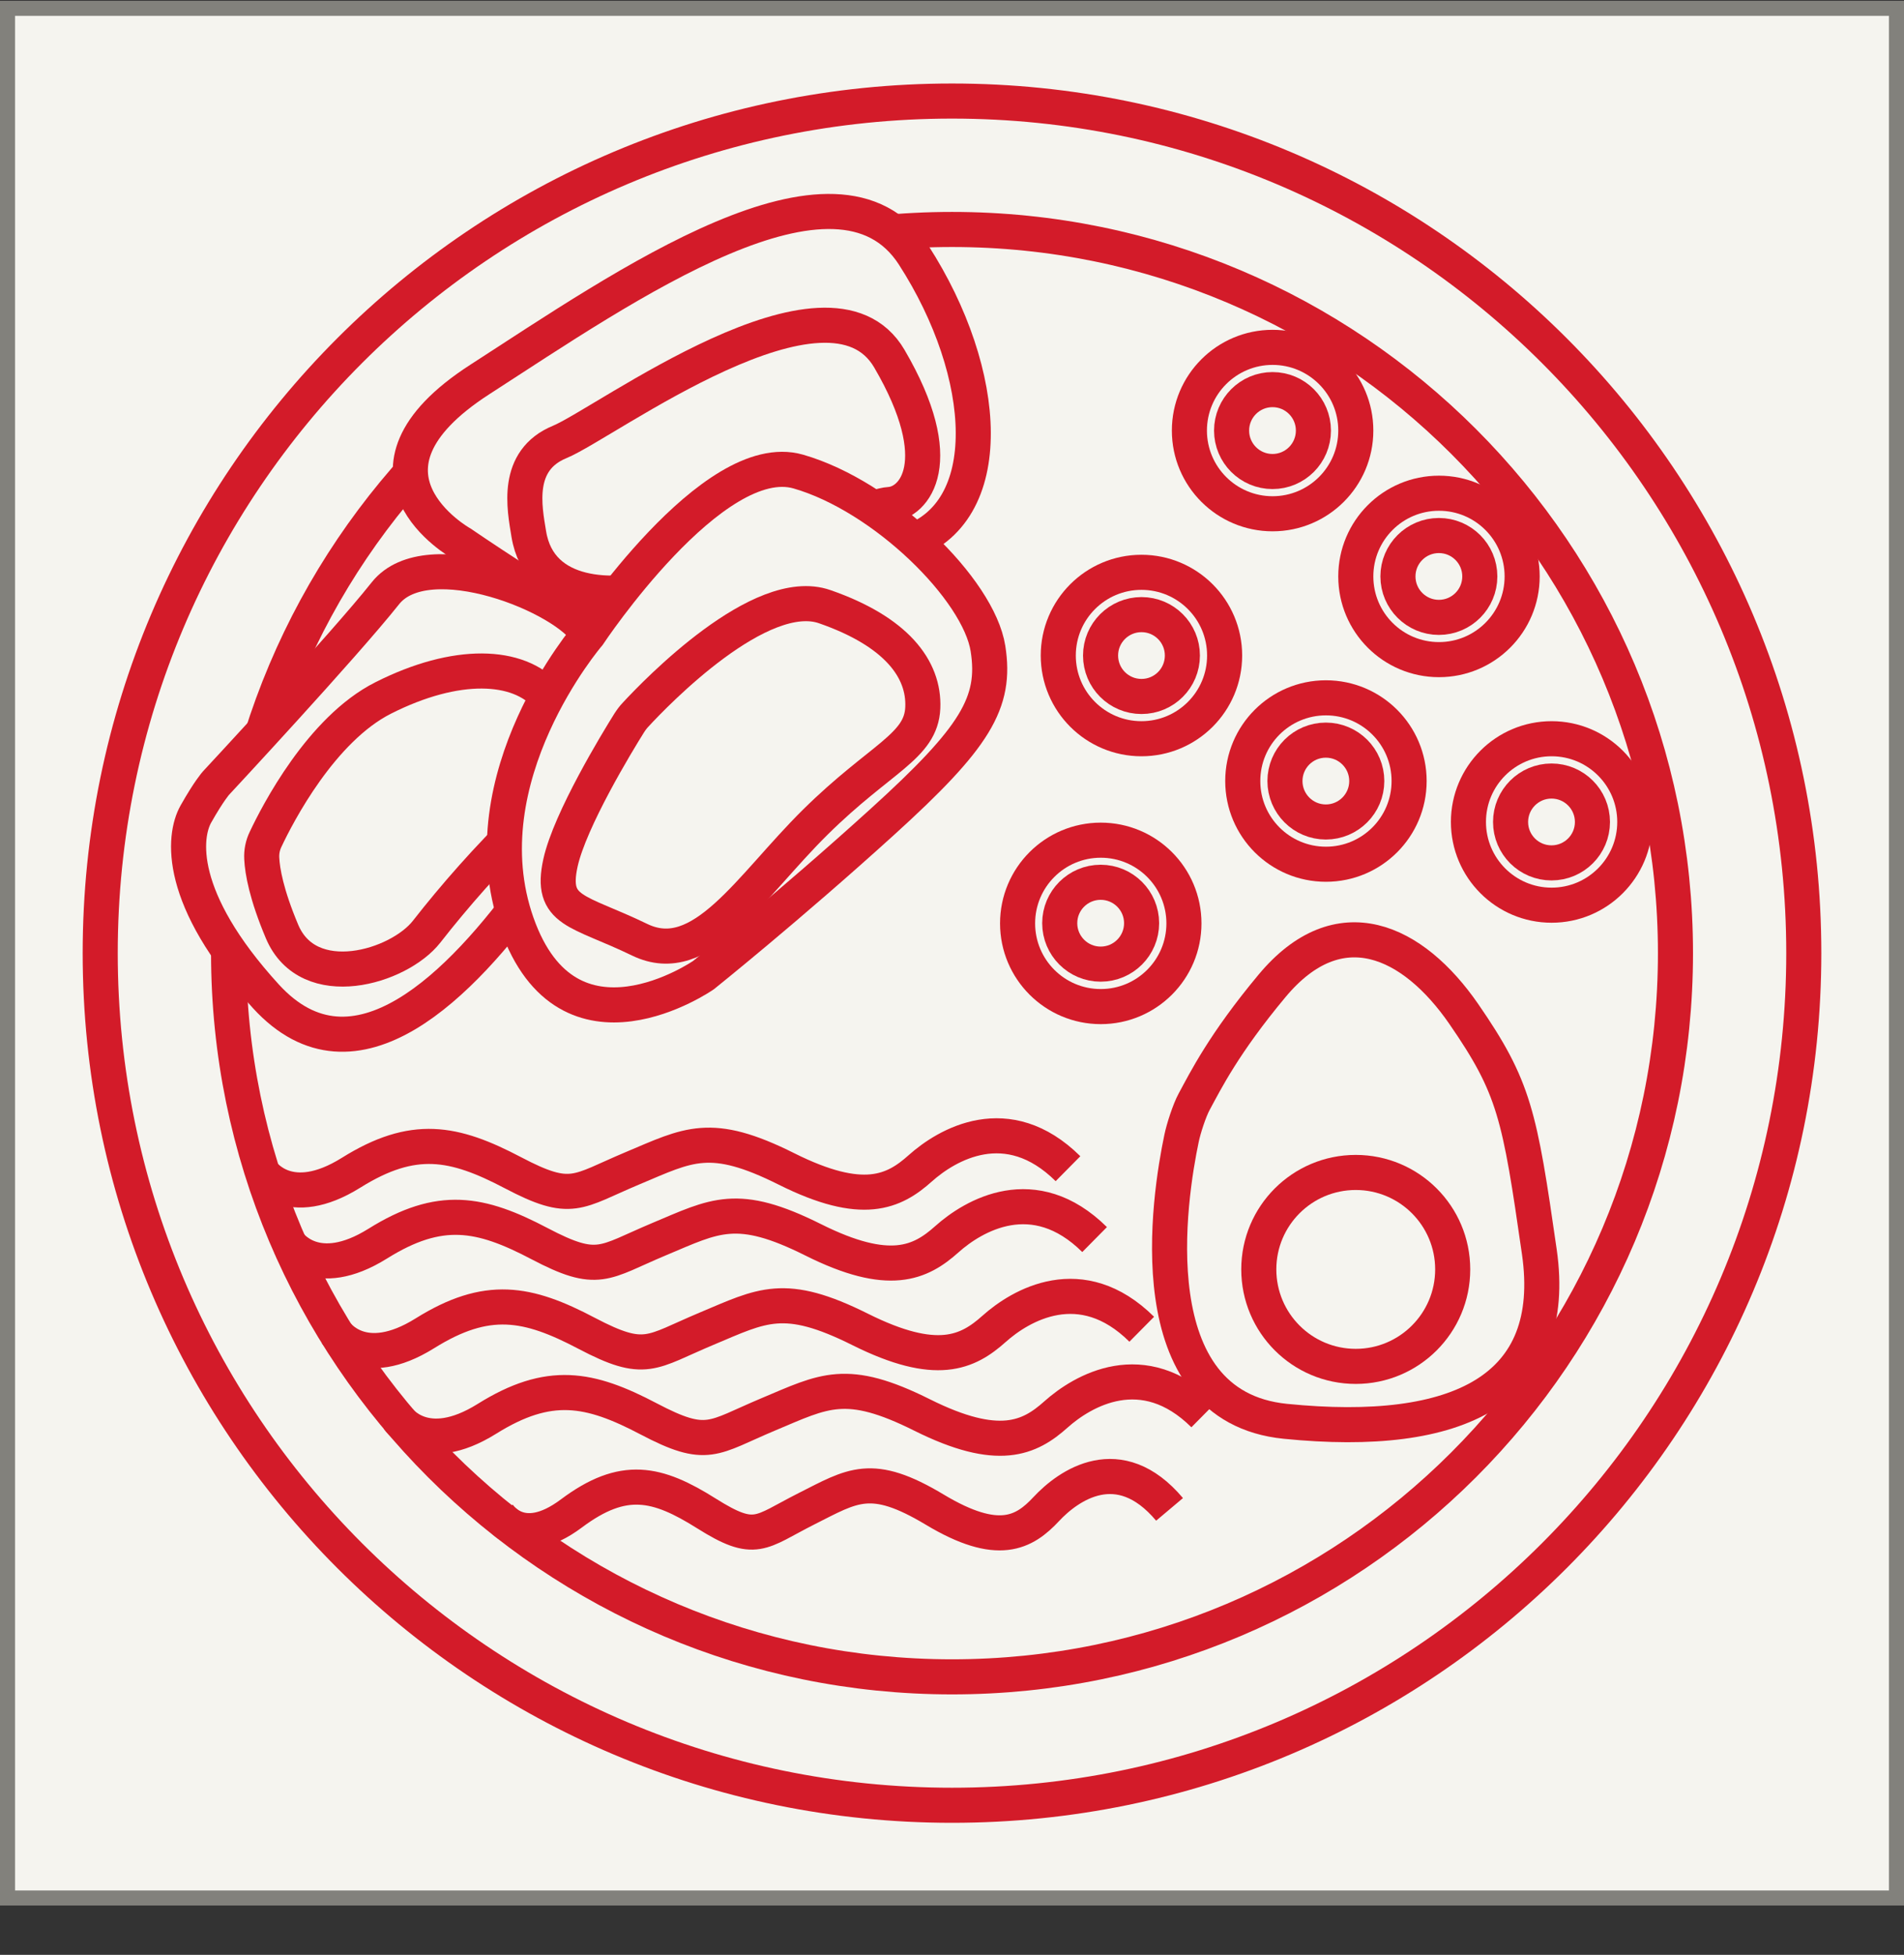 <svg width="38" height="39" viewBox="0 0 38 39" fill="none" xmlns="http://www.w3.org/2000/svg">
<rect x="0" y="0" width="38" height="39" fill="#333333" stroke="none"/>
<rect x="0.15" y="0.166" width="37.7" height="37.7" fill="#F5F4EF" stroke="#82817C" stroke-width="0.3"/>
<path d="M19 36.016C28.389 36.016 36 28.404 36 19.016C36 9.627 28.389 2.016 19 2.016C9.611 2.016 2 9.627 2 19.016C2 28.404 9.611 36.016 19 36.016Z" stroke="#D31B29" stroke-width="0.7" stroke-miterlimit="10"/>
<path d="M19.001 33.454C26.974 33.454 33.439 26.99 33.439 19.016C33.439 11.042 26.974 4.578 19.001 4.578C11.027 4.578 4.562 11.042 4.562 19.016C4.562 26.99 11.027 33.454 19.001 33.454Z" stroke="#D31B29" stroke-width="0.7" stroke-miterlimit="10"/>
<path d="M5.238 23.396C5.238 23.396 5.766 24.172 7.008 23.396C8.25 22.621 9.057 22.777 10.236 23.396C11.415 24.016 11.507 23.776 12.625 23.307C13.743 22.837 14.176 22.56 15.697 23.321C17.219 24.082 17.839 23.78 18.366 23.309C18.894 22.837 20.104 22.118 21.315 23.316" stroke="#D31B29" stroke-width="0.7" stroke-miterlimit="10"/>
<path d="M5.77 24.811C5.77 24.811 6.297 25.586 7.539 24.811C8.781 24.035 9.588 24.191 10.767 24.811C11.946 25.43 12.038 25.19 13.156 24.721C14.274 24.252 14.707 23.974 16.229 24.735C17.75 25.496 18.37 25.195 18.898 24.723C19.425 24.252 20.635 23.532 21.846 24.73" stroke="#D31B29" stroke-width="0.7" stroke-miterlimit="10"/>
<path d="M6.711 26.6C6.711 26.6 7.238 27.375 8.48 26.6C9.723 25.824 10.53 25.98 11.708 26.6C12.887 27.219 12.98 26.979 14.098 26.51C15.216 26.041 15.649 25.764 17.17 26.524C18.692 27.283 19.311 26.984 19.839 26.512C20.366 26.041 21.577 25.321 22.787 26.519" stroke="#D31B29" stroke-width="0.7" stroke-miterlimit="10"/>
<path d="M7.947 28.307C7.947 28.307 8.475 29.082 9.717 28.307C10.959 27.531 11.766 27.687 12.945 28.307C14.124 28.927 14.216 28.686 15.334 28.217C16.452 27.748 16.885 27.471 18.406 28.231C19.928 28.99 20.548 28.691 21.075 28.219C21.603 27.748 22.813 27.028 24.024 28.226" stroke="#D31B29" stroke-width="0.7" stroke-miterlimit="10"/>
<path d="M9.93 30.193C9.93 30.193 10.37 30.969 11.405 30.193C12.441 29.418 13.114 29.574 14.098 30.193C15.083 30.813 15.161 30.573 16.091 30.103C17.022 29.634 17.387 29.357 18.656 30.118C19.924 30.879 20.442 30.577 20.882 30.106C21.322 29.634 22.333 28.915 23.342 30.113" stroke="#D31B29" stroke-width="0.7" stroke-miterlimit="10"/>
<path d="M23.834 21.978C23.739 22.151 23.62 22.52 23.581 22.712C23.338 23.867 22.665 28.057 25.654 28.356C29.125 28.704 31.116 27.715 30.722 24.975C30.328 22.236 30.226 21.696 29.213 20.228C28.199 18.76 26.724 18.065 25.387 19.669C24.427 20.819 24.057 21.567 23.834 21.978Z" stroke="#D31B29" stroke-width="0.7" stroke-miterlimit="10"/>
<path d="M27.058 27.26C28.126 27.26 28.993 26.394 28.993 25.325C28.993 24.257 28.126 23.391 27.058 23.391C25.989 23.391 25.123 24.257 25.123 25.325C25.123 26.394 25.989 27.26 27.058 27.26Z" stroke="#D31B29" stroke-width="0.7" stroke-miterlimit="10"/>
<path d="M30.967 18.059C31.884 18.059 32.627 17.315 32.627 16.398C32.627 15.482 31.884 14.738 30.967 14.738C30.05 14.738 29.307 15.482 29.307 16.398C29.307 17.315 30.05 18.059 30.967 18.059Z" stroke="#D31B29" stroke-width="0.7" stroke-miterlimit="10"/>
<path d="M30.965 17.215C31.416 17.215 31.782 16.85 31.782 16.399C31.782 15.948 31.416 15.582 30.965 15.582C30.514 15.582 30.148 15.948 30.148 16.399C30.148 16.85 30.514 17.215 30.965 17.215Z" stroke="#D31B29" stroke-width="0.7" stroke-miterlimit="10"/>
<path d="M26.463 17.242C27.38 17.242 28.123 16.499 28.123 15.582C28.123 14.665 27.38 13.922 26.463 13.922C25.546 13.922 24.803 14.665 24.803 15.582C24.803 16.499 25.546 17.242 26.463 17.242Z" stroke="#D31B29" stroke-width="0.7" stroke-miterlimit="10"/>
<path d="M26.461 16.399C26.912 16.399 27.278 16.033 27.278 15.582C27.278 15.131 26.912 14.766 26.461 14.766C26.01 14.766 25.645 15.131 25.645 15.582C25.645 16.033 26.01 16.399 26.461 16.399Z" stroke="#D31B29" stroke-width="0.7" stroke-miterlimit="10"/>
<path d="M28.719 13.16C29.636 13.16 30.379 12.417 30.379 11.5C30.379 10.583 29.636 9.84 28.719 9.84C27.802 9.84 27.059 10.583 27.059 11.5C27.059 12.417 27.802 13.16 28.719 13.16Z" stroke="#D31B29" stroke-width="0.7" stroke-miterlimit="10"/>
<path d="M28.717 12.317C29.168 12.317 29.534 11.951 29.534 11.5C29.534 11.049 29.168 10.684 28.717 10.684C28.266 10.684 27.9 11.049 27.9 11.5C27.9 11.951 28.266 12.317 28.717 12.317Z" stroke="#D31B29" stroke-width="0.7" stroke-miterlimit="10"/>
<path d="M25.398 10.25C26.315 10.25 27.059 9.507 27.059 8.59C27.059 7.673 26.315 6.93 25.398 6.93C24.482 6.93 23.738 7.673 23.738 8.59C23.738 9.507 24.482 10.25 25.398 10.25Z" stroke="#D31B29" stroke-width="0.7" stroke-miterlimit="10"/>
<path d="M25.397 9.407C25.848 9.407 26.213 9.041 26.213 8.59C26.213 8.139 25.848 7.773 25.397 7.773C24.946 7.773 24.58 8.139 24.58 8.59C24.58 9.041 24.946 9.407 25.397 9.407Z" stroke="#D31B29" stroke-width="0.7" stroke-miterlimit="10"/>
<path d="M22.781 14.738C23.698 14.738 24.441 13.995 24.441 13.078C24.441 12.161 23.698 11.418 22.781 11.418C21.864 11.418 21.121 12.161 21.121 13.078C21.121 13.995 21.864 14.738 22.781 14.738Z" stroke="#D31B29" stroke-width="0.7" stroke-miterlimit="10"/>
<path d="M22.782 13.895C23.233 13.895 23.598 13.53 23.598 13.078C23.598 12.627 23.233 12.262 22.782 12.262C22.331 12.262 21.965 12.627 21.965 13.078C21.965 13.53 22.331 13.895 22.782 13.895Z" stroke="#D31B29" stroke-width="0.7" stroke-miterlimit="10"/>
<path d="M21.969 20.082C22.886 20.082 23.629 19.339 23.629 18.422C23.629 17.505 22.886 16.762 21.969 16.762C21.052 16.762 20.309 17.505 20.309 18.422C20.309 19.339 21.052 20.082 21.969 20.082Z" stroke="#D31B29" stroke-width="0.7" stroke-miterlimit="10"/>
<path d="M21.967 19.235C22.418 19.235 22.784 18.869 22.784 18.418C22.784 17.967 22.418 17.602 21.967 17.602C21.516 17.602 21.15 17.967 21.15 18.418C21.15 18.869 21.516 19.235 21.967 19.235Z" stroke="#D31B29" stroke-width="0.7" stroke-miterlimit="10"/>
<path d="M9.204 10.84C9.204 10.84 6.691 9.433 9.576 7.571C12.461 5.709 16.712 2.732 18.234 5.089C19.755 7.447 19.94 10.264 18.078 10.843C16.216 11.421 12.493 12.768 11.749 12.42C11.003 12.07 9.204 10.84 9.204 10.84Z" fill="#F5F4EF" stroke="#D31B29" stroke-width="0.7" stroke-miterlimit="10"/>
<path d="M10.553 10.651C10.468 10.131 10.274 9.185 11.173 8.816C12.072 8.446 16.542 5.09 17.75 7.156C18.958 9.222 18.246 10.038 17.75 10.065C17.254 10.092 13.81 11.528 13.064 11.725C12.32 11.925 10.769 11.985 10.553 10.651Z" fill="#F5F4EF" stroke="#D31B29" stroke-width="0.7" stroke-miterlimit="10"/>
<path d="M4.311 15.623C4.311 15.623 6.856 12.889 7.692 11.836C8.528 10.784 11.324 11.9 11.742 12.66C12.16 13.421 12.021 15.733 10.624 17.672C9.226 19.612 7.089 21.829 5.305 19.875C3.521 17.92 3.662 16.683 3.908 16.243C4.173 15.774 4.311 15.623 4.311 15.623Z" fill="#F5F4EF" stroke="#D31B29" stroke-width="0.7" stroke-miterlimit="10"/>
<path d="M5.224 17.126C5.217 16.992 5.243 16.863 5.302 16.742C5.537 16.243 6.41 14.549 7.647 13.925C9.106 13.188 10.35 13.237 10.921 13.895C11.495 14.554 11.22 15.67 10.474 16.399C9.728 17.128 9.074 17.872 8.515 18.587C7.956 19.301 6.157 19.829 5.63 18.587C5.316 17.843 5.236 17.378 5.224 17.126Z" fill="#F5F4EF" stroke="#D31B29" stroke-width="0.7" stroke-miterlimit="10"/>
<path d="M11.745 12.66C11.745 12.66 14.227 8.917 15.933 9.408C17.64 9.899 19.533 11.761 19.718 12.939C19.888 14.019 19.47 14.709 17.608 16.398C15.746 18.087 14.04 19.454 14.04 19.454C14.04 19.454 11.339 21.328 10.316 18.421C9.293 15.514 11.745 12.66 11.745 12.66Z" fill="#F5F4EF" stroke="#D31B29" stroke-width="0.7" stroke-miterlimit="10"/>
<path d="M12.557 14.425C12.596 14.364 12.637 14.308 12.686 14.257C13.099 13.81 15.18 11.656 16.461 12.104C17.887 12.6 18.451 13.346 18.417 14.121C18.383 14.897 17.576 15.115 16.273 16.401C14.971 17.687 14.008 19.349 12.768 18.749C11.529 18.149 10.97 18.2 11.186 17.213C11.376 16.355 12.316 14.809 12.557 14.425Z" fill="#F5F4EF" stroke="#D31B29" stroke-width="0.7" stroke-miterlimit="10"/>
</svg>
